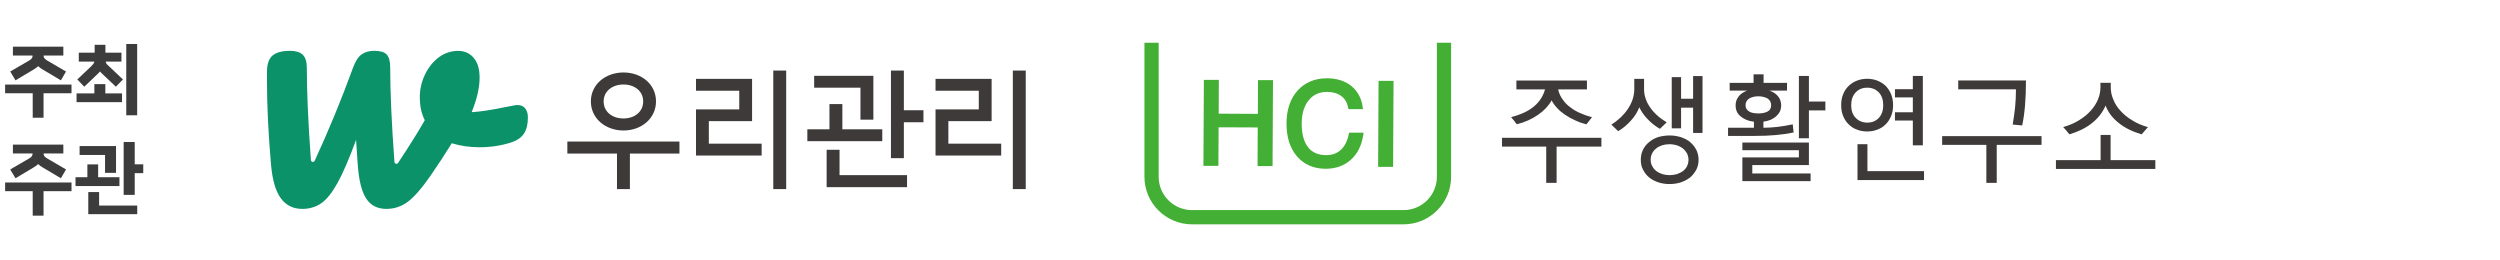 <?xml version="1.0" encoding="UTF-8"?>
<svg id="_레이어_2" data-name="레이어 2" xmlns="http://www.w3.org/2000/svg" xmlns:xlink="http://www.w3.org/1999/xlink" viewBox="0 0 337 35">
  <defs>
    <style>
      .cls-1 {
        fill: #3e3a39;
      }

      .cls-2 {
        fill: #0c9268;
      }

      .cls-3 {
        fill: none;
      }

      .cls-4 {
        clip-path: url(#clippath-1);
      }

      .cls-5 {
        fill: #333;
        opacity: .95;
      }

      .cls-6 {
        fill: #44af35;
      }

      .cls-7 {
        clip-path: url(#clippath);
      }

      .cls-8 {
        fill: #3d3a39;
      }
    </style>
    <clipPath id="clippath">
      <rect class="cls-3" width="20" height="35"/>
    </clipPath>
    <clipPath id="clippath-1">
      <rect class="cls-3" x="154.27" y="0" width="136.27" height="35"/>
    </clipPath>
  </defs>
  <g id="art">
    <g>
      <rect class="cls-3" y="0" width="337" height="35"/>
      <g>
        <g class="cls-7">
          <g>
            <path class="cls-5" d="M4.29,7.86c-.07.11-.2.21-.4.32l-2.51,1.46.71,1.19,2.46-1.47c.24-.14.43-.29.6-.44.16.16.35.31.59.44l2.47,1.47.69-1.19-2.5-1.46c-.2-.11-.33-.22-.41-.32-.07-.11-.11-.21-.11-.3v-.07h2.66v-1.2H1.74v1.2h2.65v.07c0,.1-.04.2-.11.3Z"/>
            <polygon class="cls-5" points=".69 12.57 4.41 12.57 4.41 15.87 5.87 15.87 5.87 12.57 9.64 12.57 9.64 11.4 .69 11.4 .69 12.57"/>
            <rect class="cls-5" x="17.02" y="5.93" width="1.47" height="9.61"/>
            <polygon class="cls-5" points="16.45 12.59 14.2 12.59 14.2 11.34 12.72 11.34 12.72 12.59 10.32 12.59 10.32 13.77 16.45 13.77 16.45 12.59"/>
            <path class="cls-5" d="M12.32,8.91l-1.9,1.8.94.98,1.87-1.79c.1-.09.17-.17.25-.26.08.09.16.18.26.27l1.88,1.78.95-.98-1.93-1.83c-.17-.13-.28-.26-.34-.38-.03-.06-.03-.13-.04-.2h2.11v-1.2h-2.16v-1.06h-1.45v1.06h-2.14v1.2h2.09c-.01.06-.01.12-.04.17-.06.12-.18.27-.35.43Z"/>
            <path class="cls-5" d="M4.29,21.06c-.07.11-.2.21-.4.32l-2.51,1.46.71,1.19,2.46-1.47c.24-.14.43-.29.6-.44.16.16.35.31.59.44l2.47,1.47.69-1.19-2.5-1.46c-.2-.11-.33-.22-.41-.32-.07-.11-.11-.21-.11-.3v-.07h2.66v-1.2H1.74v1.2h2.65v.07c0,.1-.04.2-.11.3Z"/>
            <polygon class="cls-5" points=".69 25.77 4.41 25.77 4.41 29.07 5.87 29.07 5.87 25.77 9.64 25.77 9.64 24.6 .69 24.6 .69 25.77"/>
            <polygon class="cls-5" points="13.36 25.89 11.9 25.89 11.9 27.71 11.9 28.07 11.9 28.87 18.5 28.87 18.5 27.71 13.36 27.71 13.36 25.89"/>
            <polygon class="cls-5" points="15.64 23.3 15.64 19.69 15.02 19.69 14.16 19.69 10.73 19.69 10.73 20.89 14.16 20.89 14.16 23.3 15.64 23.3"/>
            <polygon class="cls-5" points="18.16 22.15 18.16 19.14 16.67 19.14 16.67 26.27 18.16 26.27 18.16 23.34 19.31 23.34 19.31 22.15 18.16 22.15"/>
            <polygon class="cls-5" points="16.1 23.89 13.23 23.89 13.23 22.16 11.78 22.16 11.78 23.89 10.18 23.89 10.18 25.08 16.1 25.08 16.1 23.89"/>
          </g>
        </g>
        <g>
          <g>
            <path class="cls-2" d="M69.77,14.16c.45,0,.79.15,1.03.45.24.3.36.71.36,1.22,0,.93-.18,1.66-.54,2.19-.36.53-.9.91-1.61,1.15-1.37.45-2.84.68-4.39.68-1.31,0-2.55-.18-3.72-.54-.87,1.41-1.82,2.87-2.87,4.38-1.19,1.72-2.22,2.89-3.07,3.52-.85.63-1.81.95-2.89.95-1.19,0-2.1-.47-2.71-1.4-.61-.93-.99-2.47-1.14-4.6l-.22-3.3c-.93,2.53-1.75,4.45-2.49,5.78-.73,1.32-1.46,2.24-2.19,2.75-.73.51-1.59.77-2.58.77-1.22,0-2.19-.48-2.89-1.44-.7-.96-1.14-2.48-1.32-4.56-.36-4.21-.54-7.9-.54-11.06v-1.58c.03-.99.3-1.69.81-2.08.51-.39,1.27-.59,2.28-.59.78,0,1.35.17,1.72.52.37.35.56.93.56,1.74,0,3.24.18,7.4.55,12.46.02.28.4.35.51.1,1.86-4.02,3.58-8.19,5.16-12.52.33-.9.72-1.51,1.19-1.83.46-.32,1.02-.47,1.68-.47.81,0,1.37.17,1.68.5.31.33.47.92.47,1.76,0,3.3.19,7.54.57,12.72.02.25.35.35.49.13,1.58-2.38,2.78-4.3,3.6-5.76-.45-.87-.67-1.91-.67-3.11,0-1.02.22-2.02.67-2.98.45-.96,1.06-1.74,1.84-2.35.49-.38,1.06-.65,1.66-.79,1.33-.3,2.36-.02,3.08.81.54.62.81,1.51.81,2.69,0,1.35-.36,2.9-1.07,4.65,1.13-.06,2.64-.29,4.52-.68l1.21-.23c.09-.03.24-.05.45-.05Z"/>
            <g>
              <g>
                <path class="cls-8" d="M79.65,13.67c0-2.28,1.95-3.9,4.4-3.9s4.38,1.62,4.38,3.9-1.95,3.92-4.38,3.92-4.4-1.62-4.4-3.92ZM81.37,13.67c0,1.41,1.18,2.3,2.67,2.3s2.66-.89,2.66-2.3-1.18-2.28-2.66-2.28-2.67.89-2.67,2.28Z"/>
                <polygon class="cls-8" points="83.17 25.49 83.17 20.7 76.48 20.7 76.48 19.08 91.59 19.08 91.59 20.7 84.91 20.7 84.91 25.49 83.17 25.49"/>
              </g>
              <g>
                <path class="cls-8" d="M102.67,19.37s-6.25,0-7.12,0v-3.04h5.83v-5.7h-7.56v1.6h5.83v2.52h-5.83v6.22h8.85v-1.6Z"/>
                <rect class="cls-8" x="104.24" y="9.51" width="1.74" height="15.98"/>
              </g>
              <g>
                <path class="cls-8" d="M134.96,19.37s-6.25,0-7.12,0v-3.04h5.83v-5.7h-7.56v1.6h5.83v2.52h-5.83v6.22h8.85v-1.6Z"/>
                <rect class="cls-8" x="136.53" y="9.51" width="1.74" height="15.98"/>
              </g>
              <g>
                <polygon class="cls-8" points="111.43 25.23 111.43 20.19 113.17 20.19 113.17 23.61 122.27 23.61 122.27 25.23 111.43 25.23"/>
                <polygon class="cls-8" points="120.1 21.32 120.1 9.51 121.84 9.51 121.84 14.86 124.48 14.86 124.48 16.48 121.84 16.48 121.84 21.32 120.1 21.32"/>
                <polygon class="cls-8" points="115.99 16.13 117.73 16.13 117.73 10.22 109.75 10.22 109.75 11.82 115.99 11.82 115.99 16.13"/>
                <polygon class="cls-8" points="118.93 17.43 113.55 17.43 113.55 14.03 111.81 14.03 111.81 17.43 108.83 17.43 108.83 19.03 118.93 19.03 118.93 17.43"/>
              </g>
            </g>
          </g>
          <g class="cls-4">
            <g>
              <path class="cls-1" d="M202.46,19.76h5.97v4.89h1.4v-4.89h6.04v-1.18h-13.4v1.18ZM223.75,17.37c.15-.14.31-.29.46-.44.15-.15.3-.29.46-.44-.46-.28-.89-.58-1.26-.92-.38-.34-.7-.69-.97-1.09-.27-.37-.47-.77-.61-1.2-.15-.42-.21-.83-.21-1.26v-1.39h-1.32v1.39c0,.46-.08.91-.21,1.34-.15.46-.37.89-.63,1.29-.27.41-.6.8-.96,1.15-.4.37-.83.71-1.29,1,.16.15.31.29.46.44.15.15.31.31.46.44.65-.38,1.21-.86,1.73-1.44.51-.55.87-1.15,1.12-1.78.27.58.65,1.13,1.14,1.62.48.51,1.03.94,1.64,1.29ZM253.1,17.46c.42-.15.79-.4,1.11-.72.31-.31.54-.68.72-1.12.17-.43.26-.9.26-1.44s-.09-1.01-.26-1.46c-.18-.43-.42-.8-.72-1.12-.32-.31-.69-.54-1.11-.72-.44-.17-.91-.26-1.4-.26-.52,0-.98.09-1.41.26-.43.18-.8.41-1.11.72-.32.32-.57.69-.73,1.12-.19.45-.26.94-.26,1.46s.08,1.01.26,1.44c.17.44.41.81.73,1.12.31.32.68.57,1.11.72.43.18.89.26,1.41.26.49,0,.96-.08,1.4-.26ZM250.14,15.88c-.4-.41-.6-.98-.6-1.7s.2-1.3.61-1.73c.4-.42.92-.63,1.56-.63s1.15.22,1.55.63c.4.43.6,1.01.6,1.73s-.2,1.27-.58,1.7c-.4.43-.92.65-1.56.65s-1.18-.22-1.58-.65ZM278.96,18.11c1.22-.37,2.25-.87,3.08-1.55.81-.65,1.41-1.43,1.79-2.33.35.92.95,1.7,1.78,2.35.81.66,1.84,1.16,3.08,1.53.14-.16.28-.32.43-.49.12-.15.26-.31.42-.48-.8-.23-1.52-.53-2.13-.93-.63-.37-1.15-.8-1.58-1.29-.43-.46-.75-.97-.96-1.52-.23-.52-.34-1.07-.34-1.63v-.61h-1.39v.61c0,.55-.11,1.09-.32,1.61-.23.55-.55,1.06-.97,1.52-.43.49-.96.92-1.58,1.3-.63.4-1.35.7-2.15.93.14.17.28.32.43.48.12.17.26.34.42.49ZM284.51,21.59v-3.4h-1.35v3.4h-6.02v1.18h13.4v-1.18h-6.03ZM271.64,14.44c-.09.8-.2,1.58-.33,2.35l1.28.12c.34-1.56.51-3.57.51-6.06h-9.13v1.19h7.78c0,.83-.04,1.63-.11,2.39ZM257.85,19.59h1.35v-9.35h-1.35v1.78h-2.41v1.11h2.41v2h-2.41v1.12h2.41v3.36ZM206.48,14.58c-.43.3-.88.55-1.35.74-.49.2-.97.35-1.43.47.12.17.26.32.39.47.12.17.24.34.38.49,1.1-.27,2.05-.71,2.88-1.29.8-.55,1.41-1.2,1.81-1.93.19.37.43.7.74,1.03.31.34.66.63,1.07.91.4.27.84.52,1.34.74.47.23.98.41,1.53.55.12-.15.26-.32.4-.49.12-.15.24-.3.36-.47-.55-.14-1.06-.32-1.55-.54-.49-.2-.94-.46-1.33-.77-.42-.29-.77-.64-1.04-1.04-.31-.4-.52-.86-.64-1.4h3.88v-1.19h-9.51v1.19h3.86c-.15.55-.4,1.04-.7,1.46-.32.43-.69.78-1.09,1.07ZM227.82,19.13c-.37-.28-.78-.49-1.24-.64-.49-.15-.99-.23-1.52-.23s-1.04.08-1.51.21c-.48.15-.89.38-1.22.66-.37.29-.64.63-.84,1.03-.21.41-.31.87-.31,1.38s.09.95.31,1.35c.2.4.47.75.83,1.04.34.28.75.49,1.22.65.46.15.97.23,1.52.23s1.04-.08,1.53-.23c.46-.16.87-.38,1.24-.66.34-.29.61-.65.83-1.04.2-.4.31-.84.31-1.33s-.11-.95-.31-1.36c-.21-.4-.49-.75-.84-1.04ZM227.42,22.4c-.14.26-.32.47-.55.66-.25.17-.51.31-.82.41-.32.09-.66.14-.99.14s-.66-.05-.97-.14c-.32-.11-.6-.24-.81-.41-.24-.18-.43-.4-.55-.66-.15-.25-.22-.54-.22-.86,0-.31.06-.6.2-.87.12-.24.31-.48.55-.66.21-.19.49-.32.81-.43.31-.09.63-.14.98-.14s.69.06,1.01.15c.31.11.57.25.81.43.21.18.4.41.54.66.12.26.2.55.2.86,0,.32-.08.61-.2.86ZM243.84,10.24h-1.35v8.4h1.35v-3.76h2.22v-1.19h-2.22v-3.45ZM251.72,19.44h-1.33v4.83h8.97v-1.2h-7.63v-3.63ZM236.21,22.25h7.63v-3.04h-8.97v1.04h7.62v.97h-7.62v3.2h9.2v-1.04h-7.86v-1.13ZM228.23,13.31h-1.62v-2.91h-1.26v6.9h1.26v-2.79h1.62v3.41h1.27v-7.67h-1.27v3.07ZM261.8,19.53h5.96v5.12h1.4v-5.12h6.04v-1.18h-13.4v1.18ZM241.78,17.86l-.12-1.1c-1.44.31-2.76.46-3.95.46v-.83c.34-.03.66-.12.97-.24.28-.13.53-.28.75-.48.21-.19.38-.4.5-.64.11-.25.17-.52.17-.83,0-.35-.09-.67-.24-.96-.17-.28-.39-.51-.67-.71-.21-.13-.44-.23-.68-.32h2.38v-1.04h-3.16v-1.15h-1.35v1.15h-3.22v1.04h2.36c-.23.09-.45.2-.64.32-.29.2-.51.43-.67.71-.17.28-.25.6-.25.96,0,.65.23,1.14.69,1.5.46.38,1.04.62,1.78.71v.81h-3.49v1.1h3.68c1.96,0,3.68-.15,5.15-.46ZM236.36,15.24c-.21-.03-.4-.11-.55-.2-.15-.08-.28-.19-.37-.34-.09-.12-.14-.29-.14-.51,0-.4.17-.71.51-.92.34-.19.74-.29,1.21-.29s.91.11,1.24.29c.32.21.49.52.49.92s-.17.7-.51.86c-.33.17-.75.24-1.23.24-.25,0-.46-.02-.66-.06Z"/>
              <g>
                <path class="cls-6" d="M169.55,15.35l-5.27-.03.02-4.55h-2.02s-.06,11.59-.06,11.59h2.02s.03-5.2.03-5.2l5.27.02-.02,5.21h2.02s.06-11.59.06-11.59h-2.02s-.02,4.54-.02,4.54ZM181.81,18.09c-.18.92-.54,1.63-1.07,2.11-.52.48-1.16.71-1.97.71h0c-1.09,0-1.89-.35-2.45-1.07-.57-.72-.85-1.8-.85-3.2,0-1.32.33-2.37.95-3.13.61-.75,1.41-1.12,2.46-1.12.79,0,1.44.19,1.93.56.49.37.79.87.92,1.55l.04.21h1.96s-.04-.28-.04-.28c-.16-1.19-.68-2.15-1.53-2.84-.84-.68-1.93-1.03-3.28-1.04-1.64,0-2.97.56-3.96,1.65-.99,1.1-1.49,2.59-1.5,4.43,0,1.84.46,3.33,1.4,4.43.95,1.11,2.24,1.68,3.84,1.69h.04c1.35,0,2.5-.41,3.4-1.22.9-.81,1.46-1.94,1.67-3.36l.04-.29h-1.96s-.04.2-.04.2ZM185.83,10.89l-.06,11.6h2.02s.06-11.59.06-11.59h-2.02Z"/>
                <path class="cls-6" d="M193.69,5.76v18.07c0,2.48-2.01,4.49-4.49,4.49h-28.52c-2.48,0-4.49-2.01-4.49-4.49V5.76h-1.92v18.07c0,3.53,2.88,6.41,6.41,6.41h28.52c3.53,0,6.41-2.88,6.41-6.41V5.76h-1.92Z"/>
              </g>
            </g>
          </g>
        </g>
      </g>
    </g>
  </g>
</svg>